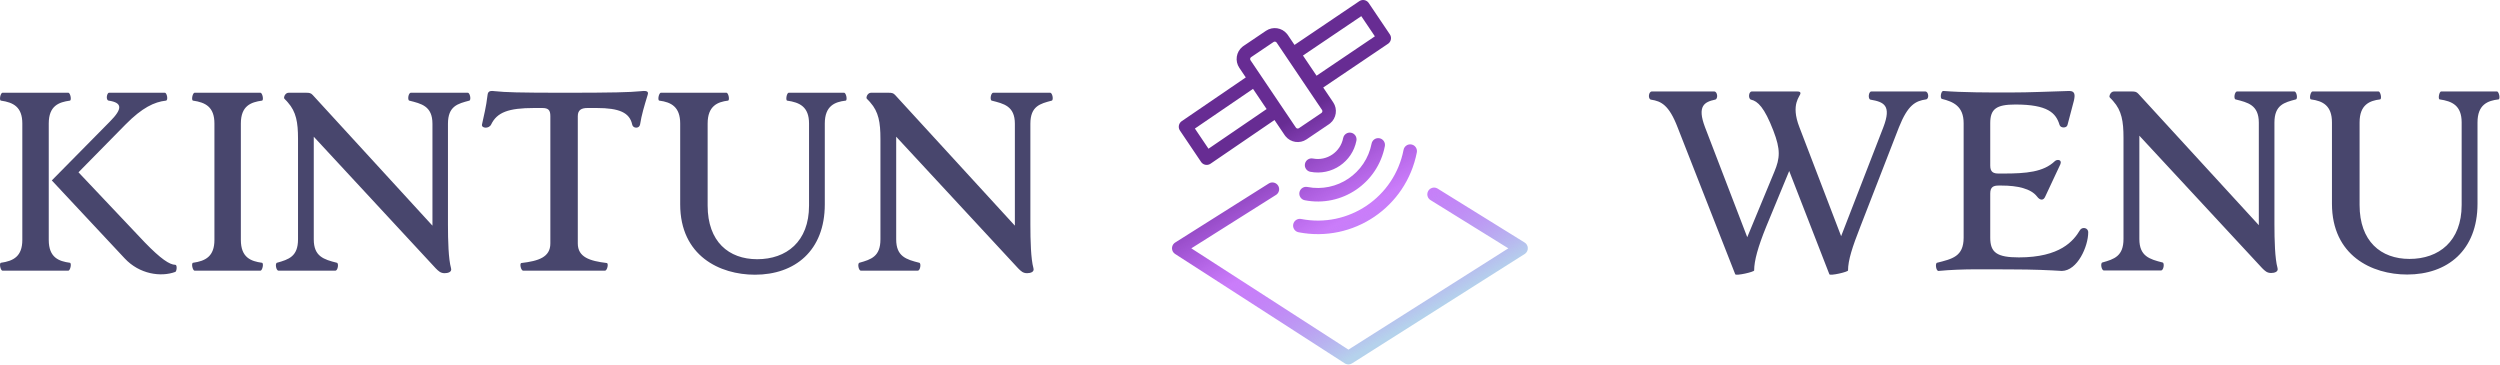 <svg width="4068" height="594" xmlns="http://www.w3.org/2000/svg" xmlns:xlink="http://www.w3.org/1999/xlink" xml:space="preserve" overflow="hidden"><defs><clipPath id="clip0"><rect x="170" y="86" width="4068" height="594"/></clipPath><linearGradient x1="2165.81" y1="34.773" x2="2567.34" y2="730.237" gradientUnits="userSpaceOnUse" spreadMethod="reflect" id="fill1"><stop offset="0" stop-color="#672C93"/><stop offset="0.33" stop-color="#672C93"/><stop offset="0.56" stop-color="#A41EF6" stop-opacity="0.58"/><stop offset="0.81" stop-color="#B5D2EC"/><stop offset="1" stop-color="#B5D2EC"/></linearGradient></defs><g clip-path="url(#clip0)" transform="translate(-170 -86)"><path d="M283.652 513.575C286.96 513.988 284.479 526.394 281.171 526.394L174.064 526.394C170.756 526.394 168.274 513.988 171.583 513.575 191.846 510.68 206.32 503.237 206.32 476.359L206.32 286.97C206.32 260.091 191.846 252.648 171.583 249.753 168.274 249.34 170.756 236.934 174.064 236.934L281.171 236.934C284.479 236.934 286.96 249.34 283.652 249.753 265.87 252.234 249.328 258.024 249.328 286.97L249.328 476.359C249.328 505.305 265.87 511.094 283.652 513.575M455.271 516.883C458.579 516.883 457.752 527.221 455.271 528.461 431.699 537.145 396.962 532.183 372.977 506.545L254.291 379.596 348.578 284.075C370.082 262.572 368.841 253.061 346.924 249.753 341.547 248.926 344.029 236.934 347.337 236.934L438.316 236.934C441.624 236.934 444.105 249.34 439.97 249.753 421.361 251.821 401.511 260.918 374.217 288.624L297.712 366.364 405.646 480.494C431.699 507.372 446.173 516.883 455.271 516.883M486.659 526.394C483.35 526.394 480.869 513.988 484.178 513.575 504.441 510.68 518.915 503.237 518.915 476.359L518.915 286.97C518.915 260.091 504.441 252.648 484.178 249.753 480.869 249.34 483.35 236.934 486.659 236.934L593.765 236.934C597.074 236.934 599.555 249.34 596.247 249.753 578.464 252.234 561.923 258.024 561.923 286.97L561.923 476.359C561.923 505.305 578.464 511.094 596.247 513.575 599.555 513.988 597.074 526.394 593.765 526.394L486.659 526.394M893.54 530.529C886.924 530.529 883.616 527.221 879.067 522.672L680.567 308.472 680.567 475.532C680.567 503.237 696.695 508.199 718.2 513.575 721.508 514.402 719.854 526.394 715.718 526.394L623.086 526.394C619.364 526.394 617.296 514.815 620.604 513.575 640.04 508.199 654.928 503.237 654.928 475.532L654.928 311.78C654.928 285.315 652.033 267.948 638.387 252.648 635.905 249.34 632.183 246.859 632.183 245.204 632.183 241.897 635.078 236.934 639.627 236.934L668.575 236.934C673.124 236.934 676.018 237.348 678.913 240.656L873.69 453.202 873.69 287.383C873.69 258.437 855.495 254.716 836.059 249.753 832.75 248.926 834.404 236.934 838.54 236.934L931.172 236.934C934.894 236.934 936.962 248.926 933.654 249.753 915.044 254.716 898.917 258.437 898.917 287.383L898.917 451.548C898.917 477.599 899.744 507.372 903.879 522.259 905.947 528.875 898.503 530.529 893.54 530.529M1021.28 526.394C1017.56 526.394 1015.08 514.402 1018.39 513.988 1046.51 510.68 1065.53 504.478 1065.53 482.148L1065.53 274.978C1065.53 265.053 1062.22 261.745 1052.3 261.745L1039.07 261.745C997.298 261.745 978.688 268.775 969.177 288.624 965.455 296.067 953.049 294.826 954.289 288.624 957.598 272.497 960.906 261.332 963.387 240.243 964.215 233.213 969.177 233.626 976.207 234.453 991.922 236.107 1012.6 236.934 1089.1 236.934 1165.61 236.934 1196.21 236.107 1211.92 234.453 1219.37 233.626 1226.4 233.213 1223.92 240.243 1218.13 259.264 1213.99 272.91 1211.51 288.624 1210.27 295.653 1199.93 295.24 1198.69 288.624 1194.56 269.188 1177.6 261.745 1140.8 261.745L1125.91 261.745C1115.98 261.745 1110.19 265.053 1110.19 274.978L1110.19 482.148C1110.19 504.478 1129.63 510.68 1157.34 513.988 1160.65 514.402 1158.16 526.394 1154.44 526.394L1021.28 526.394M1398.39 533.01C1341.32 533.01 1276.81 502.41 1276.81 418.467L1276.81 286.97C1276.81 260.091 1262.34 252.234 1242.9 249.753 1239.59 249.34 1242.07 236.934 1245.38 236.934L1352.07 236.934C1355.38 236.934 1357.86 249.34 1354.55 249.753 1338.01 251.821 1321.47 258.024 1321.47 286.97L1321.47 420.534C1321.47 479.253 1355.8 507.786 1402.11 507.786 1449.67 507.786 1486.47 479.253 1486.47 420.534L1486.47 286.97C1486.47 259.678 1471.17 252.648 1450.91 249.753 1448.01 249.34 1450.08 236.934 1453.39 236.934L1543.54 236.934C1546.85 236.934 1549.33 249.34 1546.02 249.753 1528.65 251.821 1512.11 258.024 1512.11 286.97L1512.11 418.467C1512.11 494.14 1463.32 533.01 1398.39 533.01M1841.25 530.529C1834.63 530.529 1831.32 527.221 1826.78 522.672L1628.28 308.472 1628.28 475.532C1628.28 503.237 1644.4 508.199 1665.91 513.575 1669.22 514.402 1667.56 526.394 1663.43 526.394L1570.79 526.394C1567.07 526.394 1565 514.815 1568.31 513.575 1587.75 508.199 1602.64 503.237 1602.64 475.532L1602.64 311.78C1602.64 285.315 1599.74 267.948 1586.1 252.648 1583.61 249.34 1579.89 246.859 1579.89 245.204 1579.89 241.897 1582.79 236.934 1587.34 236.934L1616.28 236.934C1620.83 236.934 1623.73 237.348 1626.62 240.656L1821.4 453.202 1821.4 287.383C1821.4 258.437 1803.2 254.716 1783.77 249.753 1780.46 248.926 1782.11 236.934 1786.25 236.934L1878.88 236.934C1882.6 236.934 1884.67 248.926 1881.36 249.753 1862.75 254.716 1846.63 258.437 1846.63 287.383L1846.63 451.548C1846.63 477.599 1847.45 507.372 1851.59 522.259 1853.66 528.875 1846.21 530.529 1841.25 530.529" fill="#48466D" fill-rule="evenodd"/><path d="M2249.74 388.016C2252.68 392.69 2251.68 398.731 2247.61 402.225L2246.3 403.192 2108.52 490.093 2364.19 654.941 2624.36 490.093 2497.73 411.595C2493.04 408.685 2491.29 402.816 2493.42 397.89L2494.17 396.445C2497.08 391.747 2502.94 390.002 2507.86 392.127L2509.3 392.883 2650.87 480.63C2657.31 484.623 2657.79 493.627 2652.24 498.343L2650.96 499.285 2370.03 677.298C2366.86 679.304 2362.93 679.54 2359.59 678.014L2358.2 677.251 2082.12 499.238C2075.81 495.169 2075.43 486.265 2080.94 481.606L2082.21 480.676 2234.58 384.572C2239.72 381.331 2246.5 382.877 2249.74 388.016M2466.78 321.099C2472.74 322.258 2476.63 328.035 2475.47 334.001 2458.18 423.079 2372.01 481.255 2283.02 463.94 2277.06 462.779 2273.17 457.004 2274.33 451.038 2275.49 445.072 2281.26 441.175 2287.22 442.334 2364.29 457.331 2438.91 406.948 2453.89 329.801 2455.05 323.835 2460.82 319.938 2466.78 321.099M2414.74 310.973C2420.7 312.133 2424.59 317.909 2423.43 323.875 2411.72 384.183 2353.39 423.571 2293.14 411.847 2287.18 410.688 2283.28 404.911 2284.44 398.945 2285.6 392.98 2291.37 389.082 2297.33 390.243 2345.66 399.647 2392.46 368.052 2401.85 319.676 2403.01 313.71 2408.78 309.813 2414.74 310.973M2368.48 301.971C2374.44 303.132 2378.33 308.909 2377.17 314.875 2370.43 349.609 2336.83 372.295 2302.13 365.543 2296.17 364.384 2292.28 358.607 2293.43 352.641 2294.59 346.675 2300.36 342.78 2306.32 343.939 2329.1 348.371 2351.16 333.478 2355.59 310.674 2356.75 304.708 2362.52 300.812 2368.48 301.971M2381.9 87.887C2386.48 84.798 2392.54 85.616 2396.16 89.575L2397.16 90.857 2431.58 141.938C2434.67 146.519 2433.85 152.588 2429.9 156.206L2428.62 157.216 2323.15 228.404 2339.39 252.517C2346.87 263.62 2344.52 278.473 2334.34 286.769L2332.47 288.163 2296.01 312.778C2284.92 320.267 2270.08 317.917 2261.79 307.728L2260.4 305.849 2243.86 281.314 2139.72 352.428C2135.14 355.552 2129.05 354.748 2125.42 350.776L2124.41 349.491 2089.99 298.409C2086.92 293.844 2087.72 287.799 2091.64 284.175L2092.91 283.164 2197.14 211.985 2186.63 196.37C2179.15 185.267 2181.49 170.414 2191.67 162.118L2193.55 160.724 2230.01 136.109C2241.1 128.62 2255.94 130.971 2264.22 141.159L2265.62 143.038 2276.43 159.089 2381.9 87.887M2208.91 230.605 2114.33 295.172 2136.45 328.003 2231.04 263.448 2208.91 230.605M2247.39 155.345C2246.45 153.946 2244.71 153.405 2243.18 153.919L2242.3 154.356 2205.85 178.971C2204.45 179.915 2203.91 181.655 2204.42 183.181L2204.86 184.062 2278.63 293.542C2279.57 294.942 2281.31 295.482 2282.83 294.968L2283.71 294.531 2320.17 269.916C2321.57 268.972 2322.11 267.232 2321.6 265.706L2321.16 264.825 2247.39 155.345M2385.08 112.29 2290.18 176.362 2312.3 209.194 2407.2 145.122 2385.08 112.29" fill="url(#fill1)" fill-rule="evenodd"/><path d="M3302.84 234.852C3308.25 234.852 3309.5 246.915 3304.08 247.748 3287.02 250.243 3274.53 256.483 3259.96 293.091L3197.11 454.912C3184.2 487.775 3177.12 509.407 3177.12 526.047 3177.12 528.543 3147.99 535.198 3146.74 532.286L3081.39 364.226 3043.92 454.912C3030.6 487.775 3024.36 510.239 3024.36 526.047 3024.36 528.543 2994.8 535.198 2993.56 532.286L2899.9 293.506C2885.74 256.483 2872.84 250.659 2856.61 248.164 2851.19 247.331 2852.44 234.852 2857.85 234.852L2959.42 234.852C2964.83 234.852 2966.08 247.331 2960.67 248.164 2943.6 251.907 2931.12 258.147 2944.44 293.091L3013.12 471.968 3057.24 365.473C3066.4 343.426 3067.65 329.698 3055.58 298.499 3041.01 260.643 3030.19 250.659 3019.36 248.164 3014.37 246.915 3015.2 234.852 3020.61 234.852L3094.71 234.852C3098.87 234.852 3099.7 236.1 3099.7 237.764 3099.7 242.756 3083.05 254.819 3098.04 293.091L3165.89 470.303 3234.57 293.091C3248.31 257.315 3235.4 251.907 3213.76 248.164 3209.18 247.331 3210.43 234.852 3215 234.852L3302.84 234.852M3324.44 526.879C3320.28 527.295 3318.61 514.399 3321.94 513.567 3346.5 507.327 3365.23 503.583 3365.23 472.8L3365.23 286.435C3365.23 258.563 3348.17 251.491 3329.85 246.915 3326.52 246.083 3328.19 233.604 3332.35 234.02 3362.73 236.516 3407.27 236.516 3438.08 236.516 3475.96 236.516 3504.26 234.852 3537.15 234.02 3546.72 234.02 3546.72 240.676 3544.64 249.827L3534.23 289.347C3532.98 294.755 3522.99 294.755 3521.33 289.347 3515.5 269.795 3502.18 256.067 3449.32 256.067 3418.1 256.067 3408.52 263.555 3408.52 286.435L3408.52 355.49C3408.52 366.305 3413.93 368.385 3422.26 368.385L3430.17 368.385C3467.22 368.385 3495.1 365.889 3513.42 348.418 3517.17 344.674 3525.91 345.506 3522.58 353.41L3498.02 405.825C3495.1 412.897 3489.28 412.065 3484.7 405.825 3474.71 392.929 3453.06 387.937 3426.84 387.937L3422.26 387.937C3413.93 387.937 3408.52 390.017 3408.52 400.833L3408.52 472.8C3408.52 496.927 3419.35 504.831 3455.14 504.831 3522.58 504.831 3544.22 477.791 3554.63 460.32 3557.96 454.912 3567.95 456.16 3567.95 464.064 3567.95 486.943 3550.47 526.463 3525.08 526.879 3505.1 525.63 3478.45 524.382 3442.66 524.382 3404.36 524.382 3362.73 523.135 3324.44 526.879M3865.53 530.206C3858.87 530.206 3855.54 526.879 3850.96 522.303L3651.16 306.818 3651.16 474.879C3651.16 502.751 3667.39 507.743 3689.04 513.151 3692.37 513.983 3690.7 526.047 3686.54 526.047L3593.3 526.047C3589.55 526.047 3587.47 514.399 3590.8 513.151 3610.37 507.743 3625.35 502.751 3625.35 474.879L3625.35 310.146C3625.35 283.523 3622.44 266.051 3608.7 250.659 3606.2 247.331 3602.46 244.835 3602.46 243.172 3602.46 239.843 3605.37 234.852 3609.95 234.852L3639.09 234.852C3643.67 234.852 3646.58 235.268 3649.5 238.596L3845.55 452.416 3845.55 285.603C3845.55 256.483 3827.24 252.739 3807.67 247.748 3804.34 246.915 3806.01 234.852 3810.17 234.852L3903.41 234.852C3907.16 234.852 3909.24 246.915 3905.91 247.748 3887.18 252.739 3870.95 256.483 3870.95 285.603L3870.95 450.752C3870.95 476.959 3871.78 506.911 3875.94 521.887 3878.02 528.543 3870.53 530.206 3865.53 530.206M4086.94 532.703C4029.5 532.703 3964.56 501.919 3964.56 417.473L3964.56 285.187C3964.56 258.147 3949.99 250.243 3930.43 247.748 3927.1 247.331 3929.6 234.852 3932.93 234.852L4040.32 234.852C4043.65 234.852 4046.15 247.331 4042.82 247.748 4026.17 249.827 4009.52 256.067 4009.52 285.187L4009.52 419.552C4009.52 478.623 4044.07 507.327 4090.69 507.327 4138.56 507.327 4175.6 478.623 4175.6 419.552L4175.6 285.187C4175.6 257.731 4160.2 250.659 4139.81 247.748 4136.89 247.331 4138.97 234.852 4142.3 234.852L4233.05 234.852C4236.38 234.852 4238.88 247.331 4235.55 247.748 4218.06 249.827 4201.41 256.067 4201.41 285.187L4201.41 417.473C4201.41 493.599 4152.29 532.703 4086.94 532.703" fill="#48466D" fill-rule="evenodd"/></g></svg>